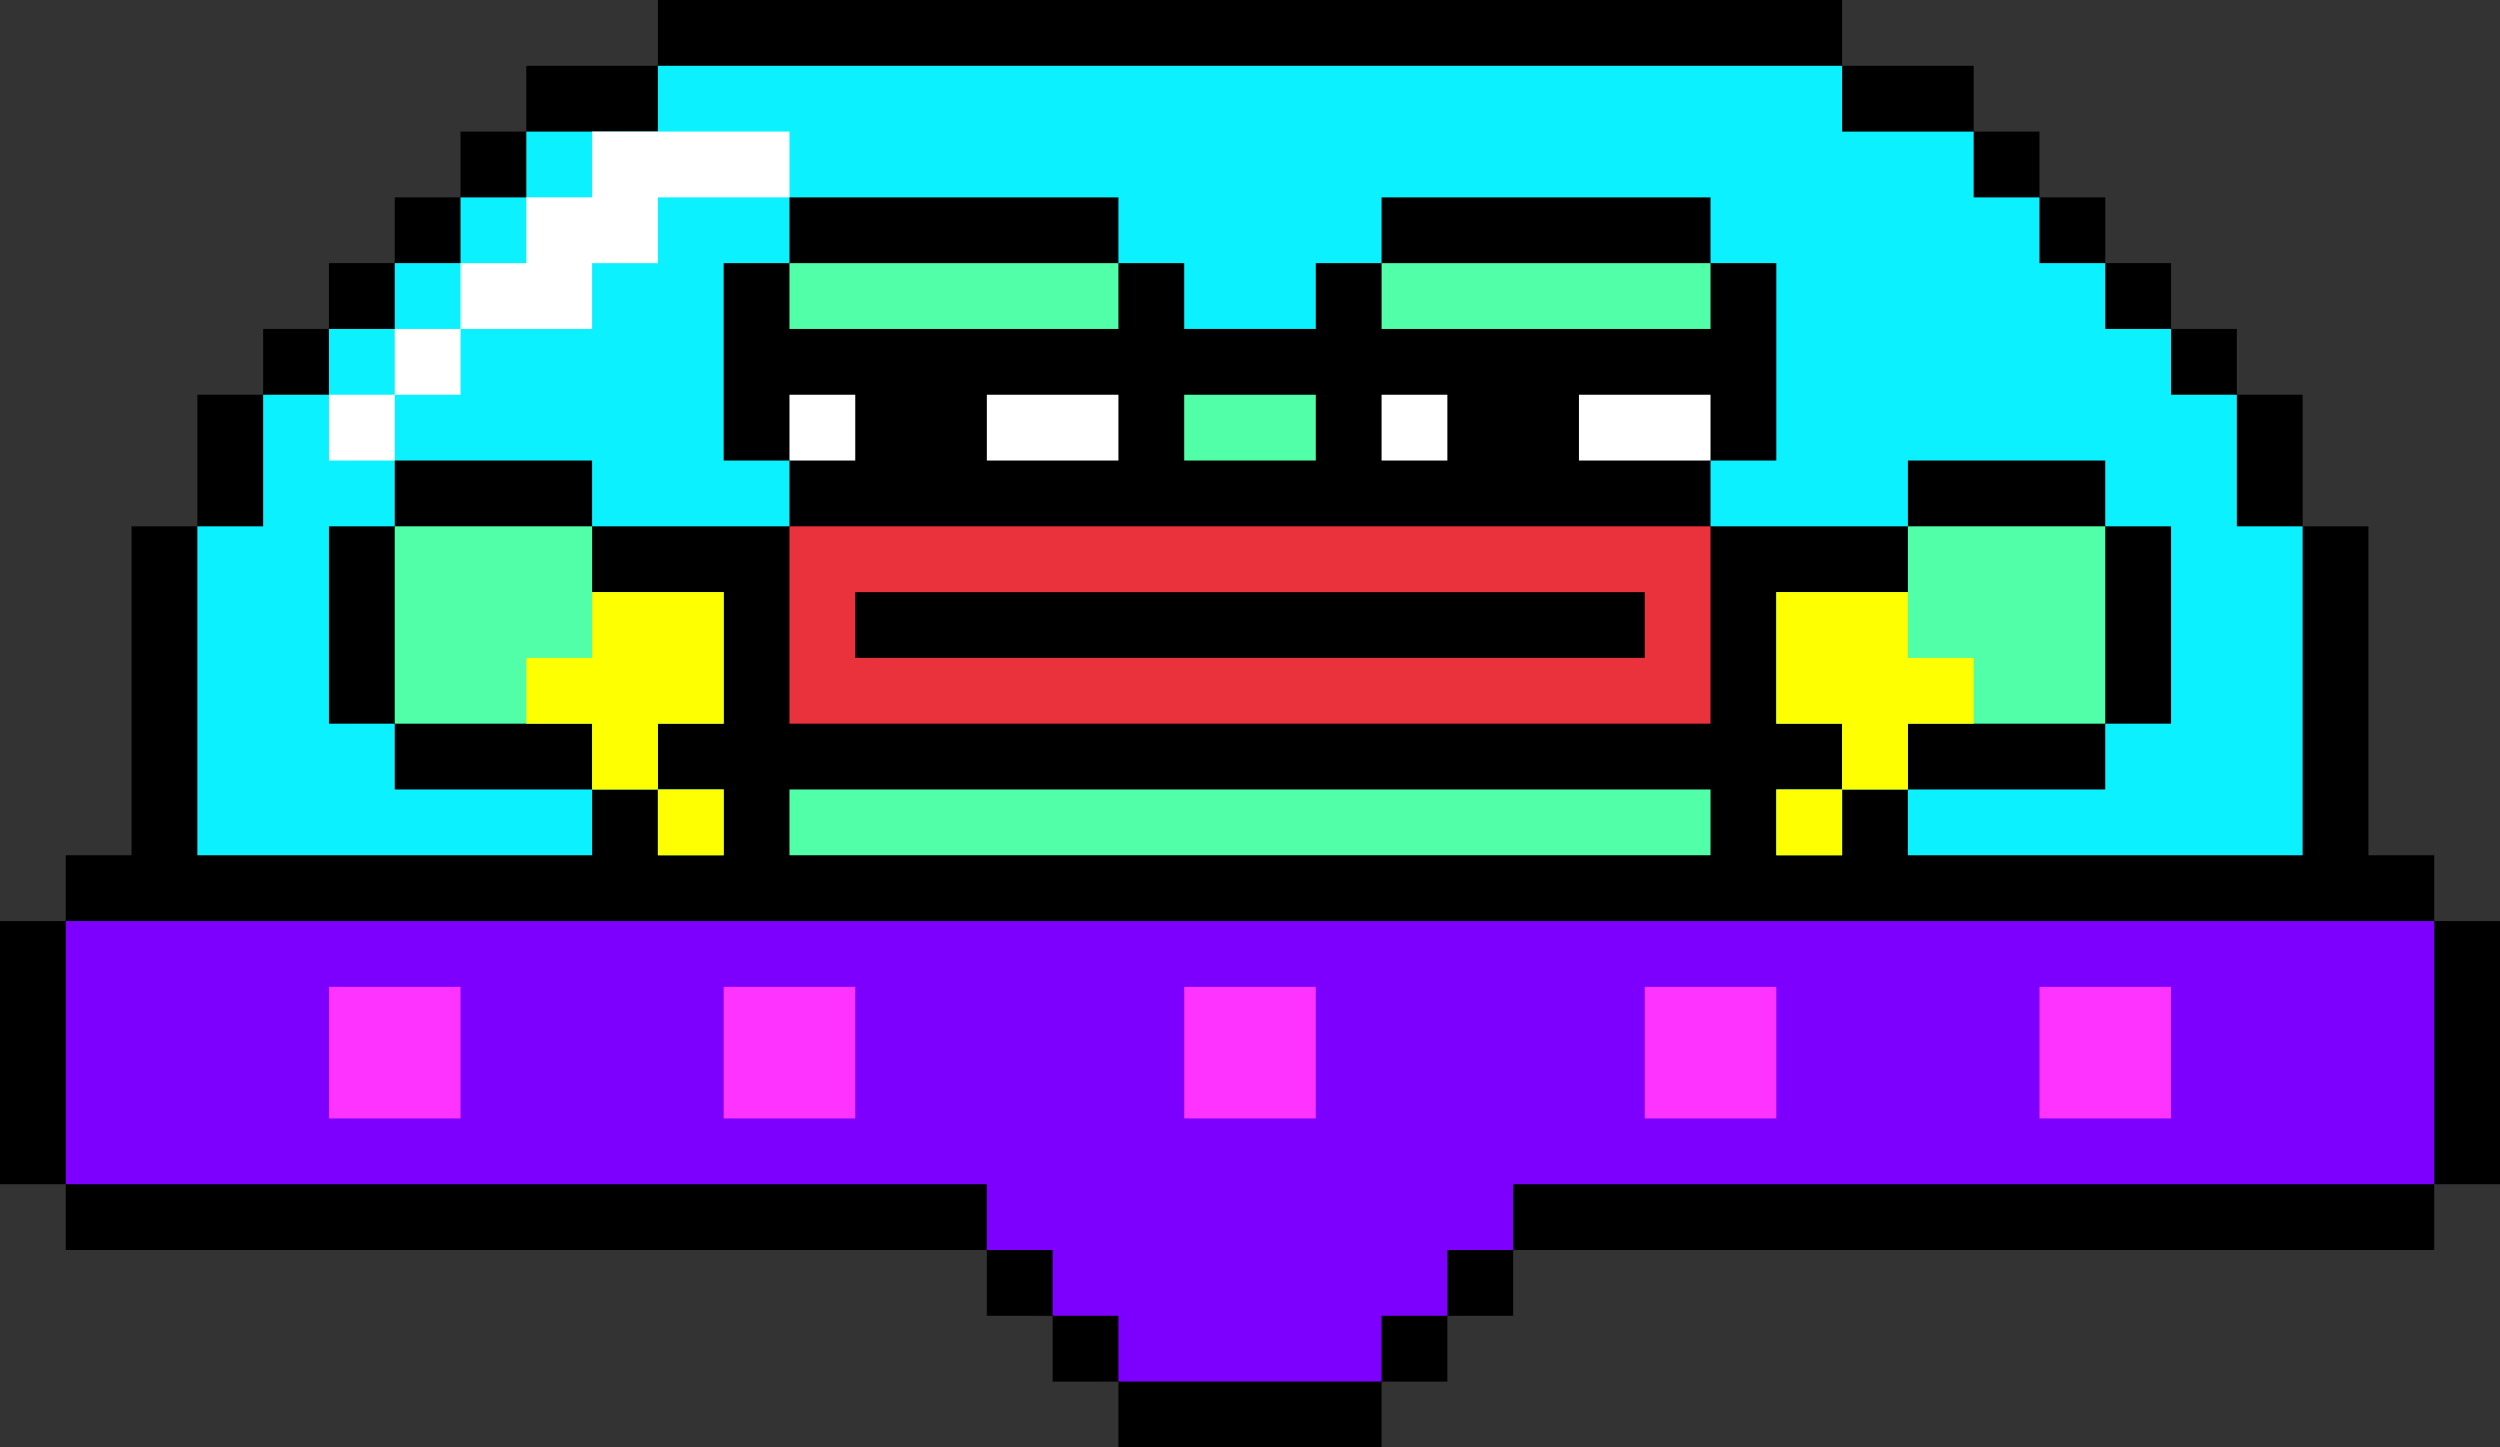 <svg xmlns="http://www.w3.org/2000/svg" width="38" height="22" xmlns:v="https://vecta.io/nano"><rect width="100%" height="100%" fill="#333333" stroke="none"/><path d="M37 14v-1h-1V8h-1V6h-1V5h-1V4h-1V3h-1V2h-1V1h-2V0H10v1H8v1H7v1H6v1H5v1H4v1H3v2H2v5H1v1H0v4h1v1h14v1h1v1h1v1h4v-1h1v-1h1v-1h14v-1h1v-4h-1z"/><g fill="#50ffa8"><path d="M17 5V4h-5v1h5zm4-1v1h5V4h-5zm-1 3V6h-2v1h2zm9 1v1h-2v2h1v1h1v-1h3V8h-3zM9 9V8H6v3h3v1h1v-1h1V9H9z"/><path d="M10 12h1v1h-1zm2 0v1h14v-1H12zm15 0h1v1h-1z"/></g><path d="M34 8V6h-1V5h-1V4h-1V3h-1V2h-2V1H10v1H8v1H7v1H6v1H5v1H4v2H3v5h6v-1H6v-1H5V8h1V7h3v1h3V7h-1V4h1V3h5v1h1v1h2V4h1V3h5v1h1v3h-1v1h3V7h3v1h1v3h-1v1h-3v1h6V8h-1z" fill="#0cf1ff"/><path d="M1 14v4h14v1h1v1h1v1h4v-1h1v-1h1v-1h14v-4H1z" fill="#7d00ff"/><g fill="#fff"><path d="M9 2v1H8v1H7v1h2V4h1V3h2V2H9z"/><path d="M6 5h1v1H6z"/><path d="M5 6h1v1H5z"/></g><path d="M5 15v2h2v-2H5zm6 0v2h2v-2h-2zm7 0v2h2v-2h-2zm7 0v2h2v-2h-2zm6 0v2h2v-2h-2z" fill="#fe33ff"/><path d="M12 6h1v1h-1zm3 0v1h2V6h-2zm6 0h1v1h-1zm3 0v1h2V6h-2z" fill="#fff"/><path d="M12 8v3h14V8H12zm13 2H13V9h12v1z" fill="#ea323c"/><g fill="#feff00"><path d="M9 9v1H8v1h1v1h1v-1h1V9H9zm20 1V9h-2v2h1v1h1v-1h1v-1h-1z"/><path d="M10 12h1v1h-1zm17 0h1v1h-1z"/></g></svg>